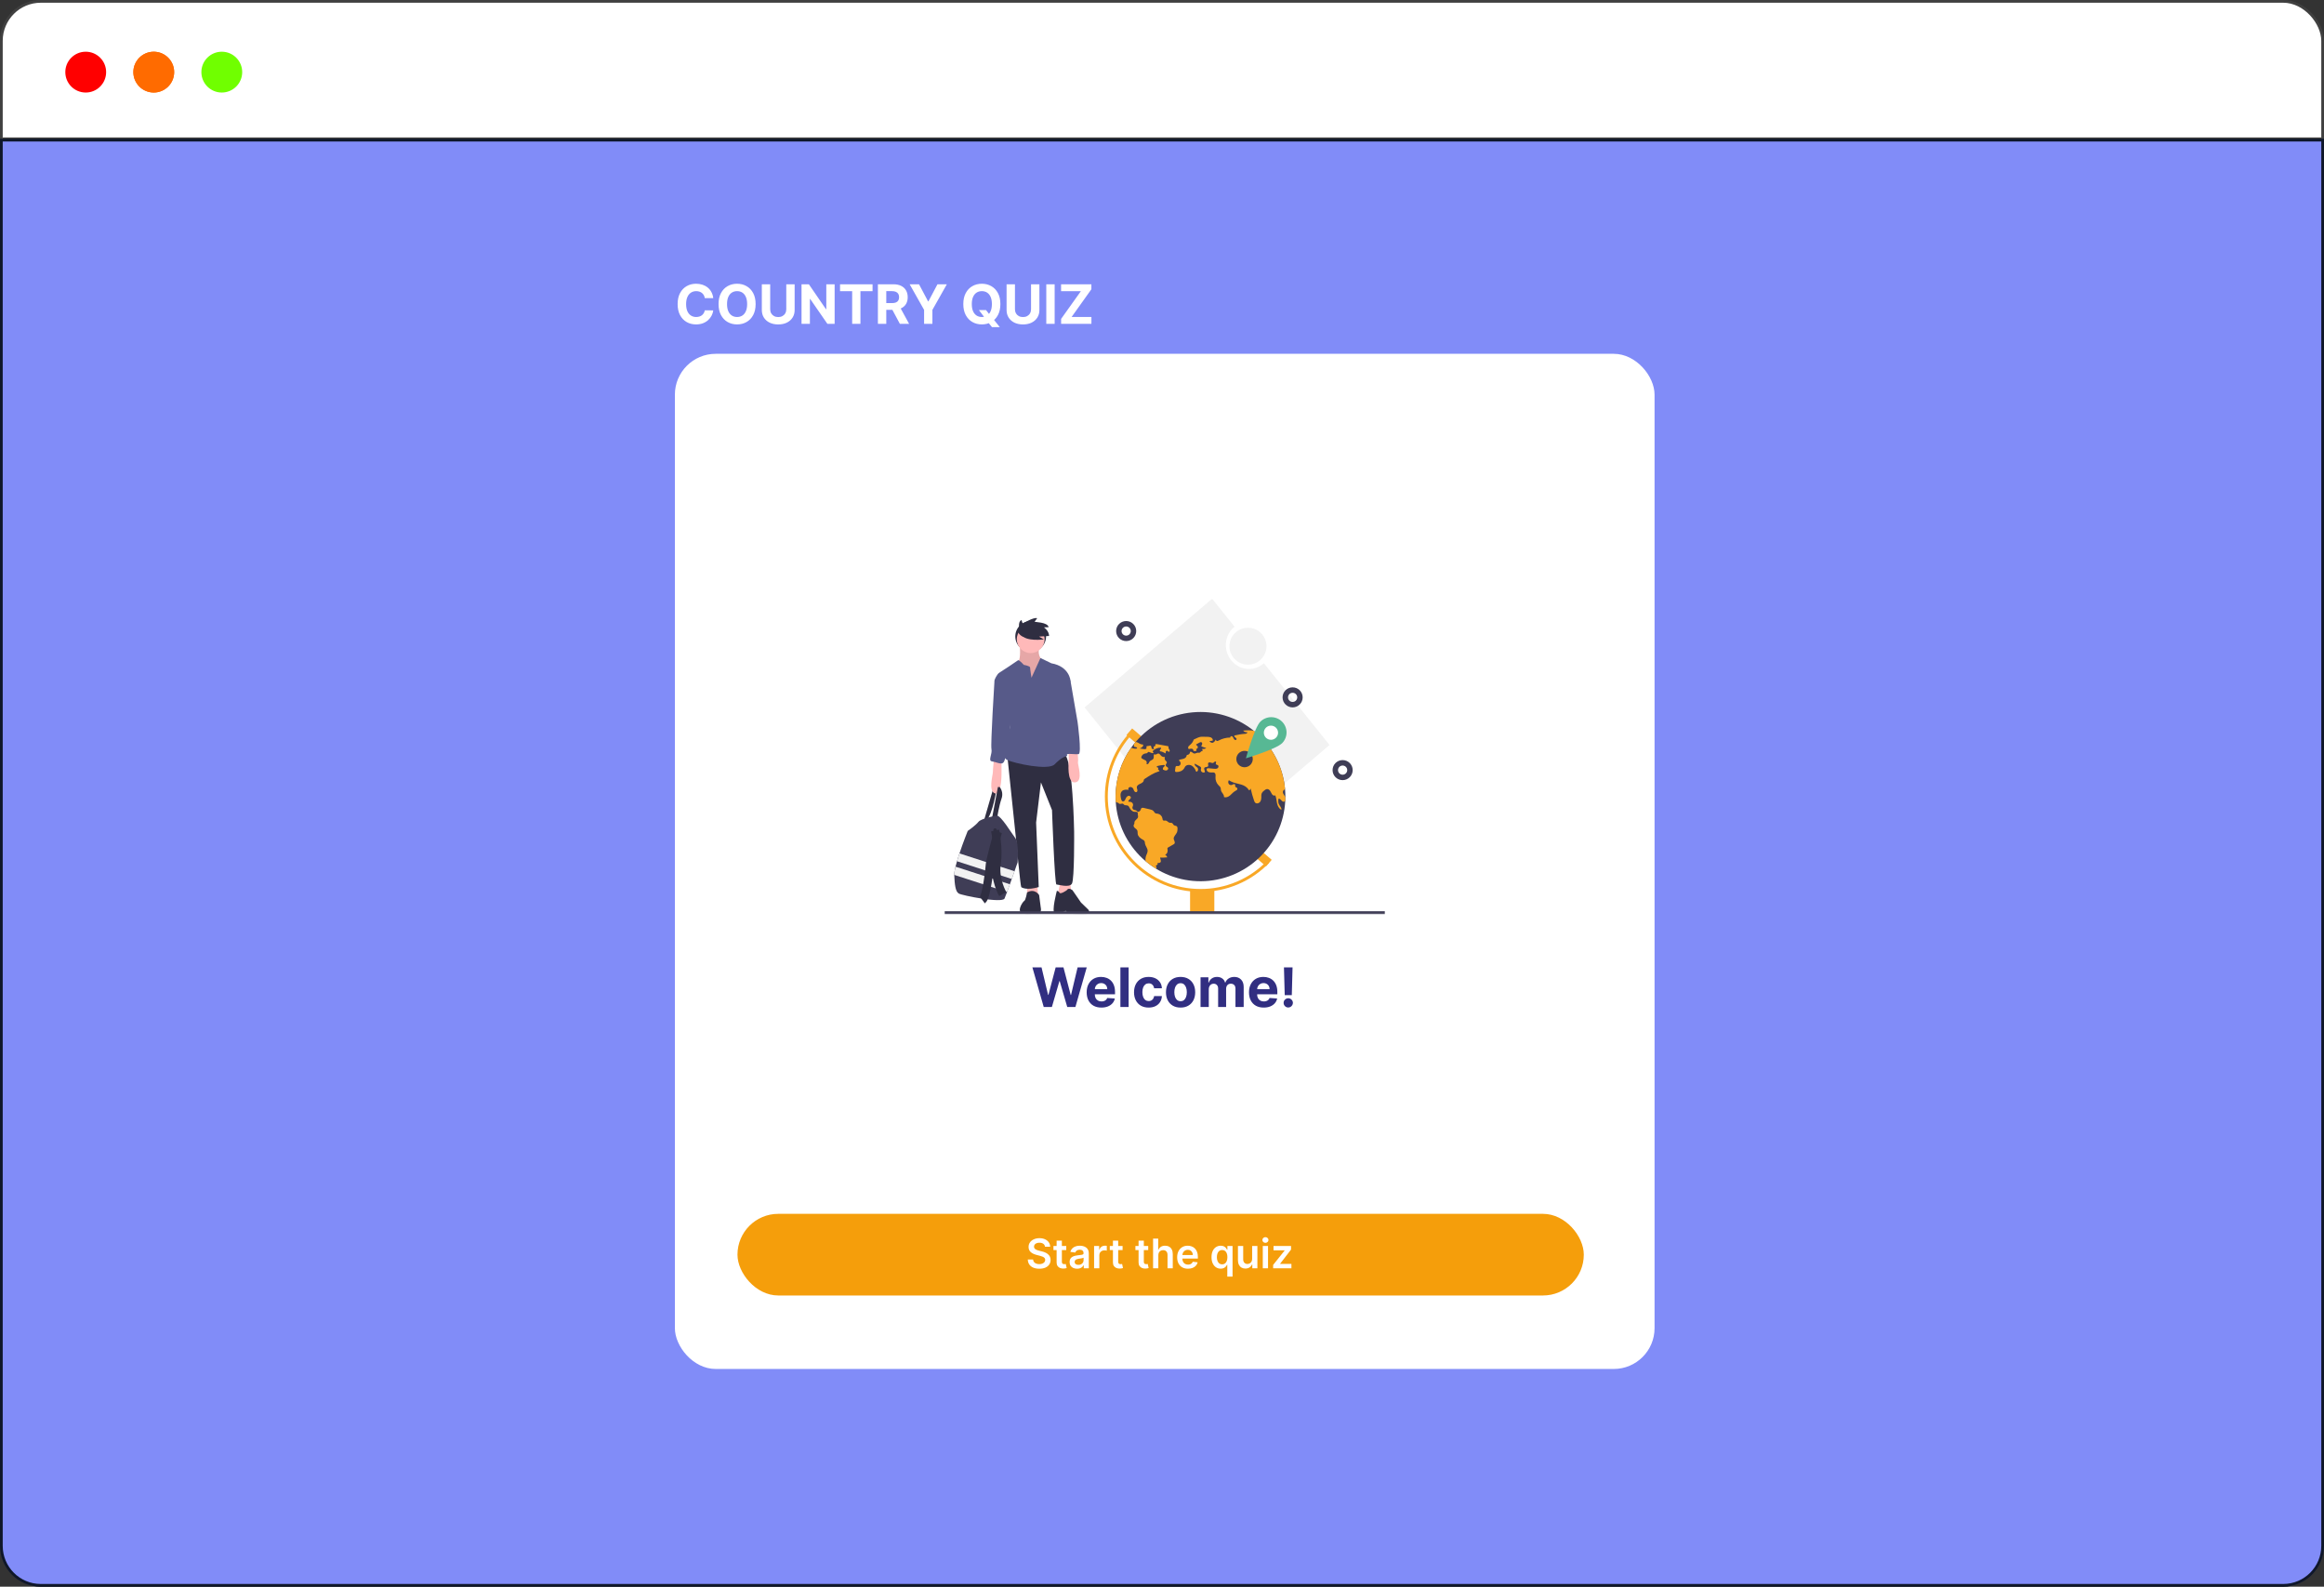 <svg width="854" height="583" viewBox="0 0 854 583" fill="none" xmlns="http://www.w3.org/2000/svg">
<rect x="0" y="0" width="854" height="583" fill="#333333" stroke="none"/>
<rect x="0.5" y="0.5" width="853" height="582" rx="14.5" fill="white" stroke="#404040"/>
<circle cx="31.5" cy="26.5" r="7.5" fill="#FF0000"/>
<circle cx="81.5" cy="26.5" r="7.5" fill="#70FF00"/>
<circle cx="56.5" cy="26.5" r="7.5" fill="#FF6B00"/>
<circle cx="56.5" cy="26.5" r="7.5" fill="#FF6B00"/>
<line x1="1" y1="51" x2="854" y2="51" stroke="#404040"/>
<path d="M0.5 51.5H853.5V568C853.5 576.008 847.008 582.5 839 582.5H15C6.992 582.5 0.5 576.008 0.5 568V51.5Z" fill="#818CF8" stroke="#0F172A"/>
<rect x="248" y="130" width="360" height="373" rx="15" fill="white"/>
<path d="M262.098 109.547H258.987C258.93 109.144 258.814 108.787 258.639 108.474C258.464 108.157 258.239 107.887 257.964 107.665C257.69 107.442 257.373 107.272 257.013 107.153C256.658 107.035 256.272 106.976 255.855 106.976C255.102 106.976 254.446 107.163 253.888 107.537C253.329 107.906 252.896 108.446 252.588 109.156C252.28 109.862 252.126 110.719 252.126 111.727C252.126 112.764 252.28 113.635 252.588 114.341C252.901 115.046 253.336 115.579 253.895 115.939C254.454 116.299 255.1 116.479 255.834 116.479C256.246 116.479 256.627 116.424 256.977 116.315C257.332 116.206 257.647 116.048 257.922 115.839C258.196 115.626 258.424 115.368 258.604 115.065C258.788 114.762 258.916 114.417 258.987 114.028L262.098 114.043C262.018 114.71 261.816 115.354 261.494 115.974C261.177 116.59 260.749 117.142 260.209 117.629C259.674 118.112 259.035 118.496 258.291 118.78C257.553 119.059 256.717 119.199 255.784 119.199C254.487 119.199 253.327 118.905 252.304 118.318C251.286 117.731 250.481 116.881 249.889 115.768C249.302 114.656 249.009 113.309 249.009 111.727C249.009 110.141 249.307 108.792 249.903 107.679C250.5 106.566 251.31 105.719 252.332 105.136C253.355 104.549 254.506 104.256 255.784 104.256C256.627 104.256 257.408 104.374 258.128 104.611C258.852 104.848 259.494 105.193 260.053 105.648C260.611 106.098 261.066 106.649 261.416 107.303C261.771 107.956 261.999 108.704 262.098 109.547ZM277.67 111.727C277.67 113.313 277.369 114.663 276.768 115.776C276.171 116.888 275.357 117.738 274.325 118.325C273.297 118.908 272.142 119.199 270.859 119.199C269.566 119.199 268.406 118.905 267.379 118.318C266.351 117.731 265.539 116.881 264.942 115.768C264.346 114.656 264.048 113.309 264.048 111.727C264.048 110.141 264.346 108.792 264.942 107.679C265.539 106.566 266.351 105.719 267.379 105.136C268.406 104.549 269.566 104.256 270.859 104.256C272.142 104.256 273.297 104.549 274.325 105.136C275.357 105.719 276.171 106.566 276.768 107.679C277.369 108.792 277.67 110.141 277.67 111.727ZM274.552 111.727C274.552 110.7 274.398 109.833 274.09 109.128C273.787 108.422 273.359 107.887 272.805 107.523C272.251 107.158 271.602 106.976 270.859 106.976C270.115 106.976 269.467 107.158 268.913 107.523C268.359 107.887 267.928 108.422 267.62 109.128C267.317 109.833 267.165 110.7 267.165 111.727C267.165 112.755 267.317 113.621 267.62 114.327C267.928 115.032 268.359 115.567 268.913 115.932C269.467 116.296 270.115 116.479 270.859 116.479C271.602 116.479 272.251 116.296 272.805 115.932C273.359 115.567 273.787 115.032 274.09 114.327C274.398 113.621 274.552 112.755 274.552 111.727ZM288.932 104.455H292.007V113.901C292.007 114.961 291.754 115.889 291.248 116.685C290.746 117.48 290.042 118.1 289.138 118.545C288.234 118.986 287.18 119.206 285.978 119.206C284.77 119.206 283.714 118.986 282.81 118.545C281.906 118.1 281.203 117.48 280.701 116.685C280.199 115.889 279.948 114.961 279.948 113.901V104.455H283.023V113.638C283.023 114.192 283.144 114.684 283.385 115.115C283.632 115.546 283.977 115.884 284.422 116.131C284.867 116.377 285.386 116.5 285.978 116.5C286.574 116.5 287.093 116.377 287.533 116.131C287.978 115.884 288.321 115.546 288.563 115.115C288.809 114.684 288.932 114.192 288.932 113.638V104.455ZM306.704 104.455V119H304.048L297.719 109.845H297.613V119H294.538V104.455H297.237L303.515 113.602H303.643V104.455H306.704ZM308.691 106.99V104.455H320.637V106.99H316.184V119H313.144V106.99H308.691ZM322.604 119V104.455H328.343C329.441 104.455 330.379 104.651 331.155 105.044C331.936 105.432 332.531 105.984 332.938 106.699C333.35 107.409 333.556 108.245 333.556 109.206C333.556 110.172 333.347 111.003 332.931 111.699C332.514 112.39 331.91 112.92 331.12 113.29C330.334 113.659 329.382 113.844 328.265 113.844H324.422V111.372H327.767C328.355 111.372 328.842 111.292 329.23 111.131C329.619 110.97 329.908 110.728 330.097 110.406C330.291 110.084 330.388 109.684 330.388 109.206C330.388 108.723 330.291 108.316 330.097 107.984C329.908 107.653 329.616 107.402 329.223 107.232C328.835 107.056 328.345 106.969 327.753 106.969H325.679V119H322.604ZM330.459 112.381L334.074 119H330.679L327.142 112.381H330.459ZM334.271 104.455H337.716L341.033 110.719H341.175L344.491 104.455H347.936L342.631 113.858V119H339.577V113.858L334.271 104.455ZM359.735 113.943H362.348L363.662 115.634L364.955 117.139L367.391 120.193H364.522L362.846 118.134L361.986 116.912L359.735 113.943ZM367.611 111.727C367.611 113.313 367.31 114.663 366.709 115.776C366.113 116.888 365.298 117.738 364.266 118.325C363.239 118.908 362.083 119.199 360.8 119.199C359.507 119.199 358.347 118.905 357.32 118.318C356.292 117.731 355.48 116.881 354.884 115.768C354.287 114.656 353.989 113.309 353.989 111.727C353.989 110.141 354.287 108.792 354.884 107.679C355.48 106.566 356.292 105.719 357.32 105.136C358.347 104.549 359.507 104.256 360.8 104.256C362.083 104.256 363.239 104.549 364.266 105.136C365.298 105.719 366.113 106.566 366.709 107.679C367.31 108.792 367.611 110.141 367.611 111.727ZM364.493 111.727C364.493 110.7 364.339 109.833 364.032 109.128C363.729 108.422 363.3 107.887 362.746 107.523C362.192 107.158 361.543 106.976 360.8 106.976C360.057 106.976 359.408 107.158 358.854 107.523C358.3 107.887 357.869 108.422 357.561 109.128C357.258 109.833 357.107 110.7 357.107 111.727C357.107 112.755 357.258 113.621 357.561 114.327C357.869 115.032 358.3 115.567 358.854 115.932C359.408 116.296 360.057 116.479 360.8 116.479C361.543 116.479 362.192 116.296 362.746 115.932C363.3 115.567 363.729 115.032 364.032 114.327C364.339 113.621 364.493 112.755 364.493 111.727ZM378.874 104.455H381.949V113.901C381.949 114.961 381.696 115.889 381.189 116.685C380.687 117.48 379.984 118.1 379.08 118.545C378.175 118.986 377.122 119.206 375.919 119.206C374.712 119.206 373.656 118.986 372.751 118.545C371.847 118.1 371.144 117.48 370.642 116.685C370.14 115.889 369.889 114.961 369.889 113.901V104.455H372.964V113.638C372.964 114.192 373.085 114.684 373.327 115.115C373.573 115.546 373.919 115.884 374.364 116.131C374.809 116.377 375.327 116.5 375.919 116.5C376.516 116.5 377.034 116.377 377.474 116.131C377.92 115.884 378.263 115.546 378.504 115.115C378.75 114.684 378.874 114.192 378.874 113.638V104.455ZM387.554 104.455V119H384.479V104.455H387.554ZM389.928 119V117.175L397.187 106.99H389.914V104.455H401.05V106.28L393.785 116.464H401.065V119H389.928Z" fill="white"/>
<path d="M383.538 370L379.376 355.455H382.736L385.143 365.561H385.264L387.92 355.455H390.797L393.446 365.582H393.574L395.982 355.455H399.341L395.179 370H392.182L389.412 360.49H389.298L386.536 370H383.538ZM404.73 370.213C403.608 370.213 402.642 369.986 401.832 369.531C401.027 369.072 400.407 368.423 399.971 367.585C399.536 366.742 399.318 365.746 399.318 364.595C399.318 363.473 399.536 362.488 399.971 361.641C400.407 360.793 401.02 360.133 401.811 359.659C402.606 359.186 403.539 358.949 404.609 358.949C405.329 358.949 405.999 359.065 406.619 359.297C407.244 359.524 407.788 359.867 408.252 360.327C408.721 360.786 409.086 361.364 409.346 362.06C409.607 362.751 409.737 363.561 409.737 364.489V365.32H400.525V363.445H406.889C406.889 363.009 406.794 362.623 406.605 362.287C406.415 361.951 406.153 361.688 405.816 361.499C405.485 361.304 405.099 361.207 404.659 361.207C404.199 361.207 403.792 361.314 403.437 361.527C403.087 361.735 402.812 362.017 402.613 362.372C402.414 362.723 402.313 363.113 402.308 363.544V365.327C402.308 365.866 402.407 366.333 402.606 366.726C402.81 367.119 403.096 367.422 403.466 367.635C403.835 367.848 404.273 367.955 404.779 367.955C405.116 367.955 405.423 367.907 405.703 367.812C405.982 367.718 406.221 367.576 406.42 367.386C406.619 367.197 406.77 366.965 406.875 366.69L409.673 366.875C409.531 367.547 409.24 368.134 408.799 368.636C408.364 369.134 407.8 369.522 407.109 369.801C406.422 370.076 405.629 370.213 404.73 370.213ZM414.737 355.455V370H411.711V355.455H414.737ZM422.089 370.213C420.972 370.213 420.011 369.976 419.206 369.503C418.406 369.025 417.79 368.362 417.359 367.514C416.933 366.667 416.72 365.691 416.72 364.588C416.72 363.471 416.936 362.491 417.366 361.648C417.802 360.8 418.42 360.14 419.22 359.666C420.02 359.188 420.972 358.949 422.075 358.949C423.027 358.949 423.86 359.122 424.575 359.467C425.29 359.813 425.856 360.298 426.273 360.923C426.689 361.548 426.919 362.282 426.962 363.125H424.107C424.026 362.58 423.813 362.143 423.467 361.811C423.126 361.475 422.679 361.307 422.125 361.307C421.656 361.307 421.247 361.435 420.896 361.69C420.551 361.941 420.281 362.308 420.087 362.791C419.893 363.274 419.795 363.859 419.795 364.545C419.795 365.241 419.89 365.833 420.08 366.321C420.274 366.809 420.546 367.18 420.896 367.436C421.247 367.692 421.656 367.82 422.125 367.82C422.471 367.82 422.781 367.749 423.055 367.607C423.335 367.464 423.564 367.259 423.744 366.989C423.929 366.714 424.05 366.385 424.107 366.001H426.962C426.914 366.835 426.687 367.569 426.28 368.203C425.877 368.833 425.321 369.325 424.611 369.68C423.901 370.036 423.06 370.213 422.089 370.213ZM433.828 370.213C432.725 370.213 431.77 369.979 430.966 369.51C430.165 369.036 429.547 368.378 429.112 367.536C428.676 366.688 428.458 365.705 428.458 364.588C428.458 363.461 428.676 362.476 429.112 361.634C429.547 360.786 430.165 360.128 430.966 359.659C431.77 359.186 432.725 358.949 433.828 358.949C434.931 358.949 435.883 359.186 436.683 359.659C437.488 360.128 438.108 360.786 438.544 361.634C438.979 362.476 439.197 363.461 439.197 364.588C439.197 365.705 438.979 366.688 438.544 367.536C438.108 368.378 437.488 369.036 436.683 369.51C435.883 369.979 434.931 370.213 433.828 370.213ZM433.842 367.869C434.344 367.869 434.763 367.727 435.099 367.443C435.435 367.154 435.689 366.761 435.859 366.264C436.034 365.767 436.122 365.201 436.122 364.567C436.122 363.932 436.034 363.366 435.859 362.869C435.689 362.372 435.435 361.979 435.099 361.69C434.763 361.402 434.344 361.257 433.842 361.257C433.335 361.257 432.909 361.402 432.564 361.69C432.223 361.979 431.965 362.372 431.789 362.869C431.619 363.366 431.534 363.932 431.534 364.567C431.534 365.201 431.619 365.767 431.789 366.264C431.965 366.761 432.223 367.154 432.564 367.443C432.909 367.727 433.335 367.869 433.842 367.869ZM441.164 370V359.091H444.048V361.016H444.176C444.403 360.376 444.782 359.872 445.312 359.503C445.842 359.134 446.477 358.949 447.216 358.949C447.964 358.949 448.6 359.136 449.126 359.51C449.652 359.879 450.002 360.381 450.177 361.016H450.291C450.513 360.391 450.916 359.891 451.498 359.517C452.085 359.138 452.779 358.949 453.579 358.949C454.597 358.949 455.423 359.273 456.058 359.922C456.697 360.566 457.017 361.48 457.017 362.663V370H453.998V363.26C453.998 362.654 453.837 362.199 453.515 361.896C453.193 361.593 452.791 361.442 452.308 361.442C451.759 361.442 451.33 361.617 451.022 361.967C450.715 362.313 450.561 362.77 450.561 363.338V370H447.627V363.196C447.627 362.661 447.474 362.235 447.166 361.918C446.863 361.6 446.463 361.442 445.966 361.442C445.629 361.442 445.326 361.527 445.056 361.697C444.791 361.863 444.581 362.098 444.424 362.401C444.268 362.699 444.19 363.049 444.19 363.452V370H441.164ZM464.378 370.213C463.256 370.213 462.29 369.986 461.48 369.531C460.676 369.072 460.055 368.423 459.62 367.585C459.184 366.742 458.966 365.746 458.966 364.595C458.966 363.473 459.184 362.488 459.62 361.641C460.055 360.793 460.668 360.133 461.459 359.659C462.255 359.186 463.187 358.949 464.257 358.949C464.977 358.949 465.647 359.065 466.267 359.297C466.892 359.524 467.437 359.867 467.901 360.327C468.37 360.786 468.734 361.364 468.995 362.06C469.255 362.751 469.385 363.561 469.385 364.489V365.32H460.174V363.445H466.537C466.537 363.009 466.443 362.623 466.253 362.287C466.064 361.951 465.801 361.688 465.465 361.499C465.133 361.304 464.748 361.207 464.307 361.207C463.848 361.207 463.441 361.314 463.086 361.527C462.735 361.735 462.461 362.017 462.262 362.372C462.063 362.723 461.961 363.113 461.956 363.544V365.327C461.956 365.866 462.056 366.333 462.255 366.726C462.458 367.119 462.745 367.422 463.114 367.635C463.483 367.848 463.921 367.955 464.428 367.955C464.764 367.955 465.072 367.907 465.351 367.812C465.631 367.718 465.87 367.576 466.069 367.386C466.267 367.197 466.419 366.965 466.523 366.69L469.321 366.875C469.179 367.547 468.888 368.134 468.448 368.636C468.012 369.134 467.449 369.522 466.757 369.801C466.071 370.076 465.278 370.213 464.378 370.213ZM474.975 355.455L474.698 365.639H472.098L471.814 355.455H474.975ZM473.398 370.185C472.929 370.185 472.527 370.019 472.191 369.688C471.855 369.351 471.689 368.949 471.694 368.48C471.689 368.016 471.855 367.618 472.191 367.287C472.527 366.955 472.929 366.79 473.398 366.79C473.848 366.79 474.243 366.955 474.584 367.287C474.925 367.618 475.098 368.016 475.103 368.48C475.098 368.793 475.015 369.079 474.854 369.339C474.698 369.595 474.492 369.801 474.236 369.957C473.98 370.109 473.701 370.185 473.398 370.185Z" fill="#312E81"/>
<g clip-path="url(#clip0_22_59)">
<mask id="mask0_22_59" style="mask-type:luminance" maskUnits="userSpaceOnUse" x="347" y="220" width="162" height="116">
<path d="M509 220H347V336H509V220Z" fill="white"/>
</mask>
<g mask="url(#mask0_22_59)">
<path d="M378.747 239.479C381.871 239.479 384.402 236.955 384.402 233.843C384.402 230.73 381.871 228.207 378.747 228.207C375.624 228.207 373.093 230.73 373.093 233.843C373.093 236.955 375.624 239.479 378.747 239.479Z" fill="#2F2E41"/>
<path d="M361.524 301.697L364.999 289.688L366.181 290.056C366.181 290.056 364.777 299.045 362.559 301.328L361.524 301.697Z" fill="#2F2E41"/>
<path d="M374.756 237.232C374.756 237.232 375.199 241.947 374.165 243.273C373.13 244.599 374.83 247.178 374.83 247.178L377.934 250.861L382.517 248.799L383.183 244.968L382.739 242.315C382.739 242.315 381.187 240.768 381.852 237.968C382.517 235.169 374.756 237.232 374.756 237.232Z" fill="#FFB9B9"/>
<path opacity="0.1" d="M374.756 237.232C374.756 237.232 375.199 241.947 374.165 243.273C373.13 244.599 374.83 247.178 374.83 247.178L377.934 250.861L382.517 248.799L383.183 244.968L382.739 242.315C382.739 242.315 381.187 240.768 381.852 237.968C382.517 235.169 374.756 237.232 374.756 237.232Z" fill="black"/>
<path d="M377.417 325.421V328.441L381.482 329.252L381.113 324.242L377.417 325.421Z" fill="#FFB9B9"/>
<path d="M389.614 324.242L388.727 328.441L390.501 329.694L393.605 327.41L393.236 323.8L389.614 324.242Z" fill="#FFB9B9"/>
<path d="M381.852 328.883C381.852 328.883 380.3 326.268 377.417 327.907C377.417 327.907 376.9 330.799 376.382 331.02C375.865 331.241 372.982 335.44 376.382 335.808C379.782 336.177 381.482 335.072 381.482 335.072C381.482 335.072 380.817 335.642 381.852 335.347C382.887 335.053 382.443 333.432 382.443 333.432L381.852 328.883Z" fill="#2F2E41"/>
<path d="M391.979 327.115C391.979 327.115 389.687 328.736 389.318 327.999C388.948 327.262 388.357 327.336 388.357 327.336C388.357 327.336 386.287 335.112 387.618 335.481C388.474 335.691 389.374 335.645 390.205 335.348C390.205 335.348 391.979 334.109 391.979 335.067C391.979 336.025 396.932 335.956 399.001 335.882C401.071 335.809 399.962 334.261 399.962 334.261L397.227 331.609L394.123 327.115C394.123 327.115 392.718 325.862 391.979 327.115Z" fill="#2F2E41"/>
<path d="M370.173 277.827L373.277 307.518C373.277 307.518 374.978 325.642 375.273 325.936C375.569 326.231 377.491 327.189 381.704 325.936L380.743 302.213L382.517 287.478L386.583 297.645C386.583 297.645 387.544 324.979 388.209 324.979C388.874 324.979 392.94 326.305 393.901 324.684C394.862 323.063 394.714 305.602 394.714 305.602C394.714 305.602 394.27 278.048 391.018 277.164C387.766 276.28 370.173 277.827 370.173 277.827Z" fill="#2F2E41"/>
<path d="M378.747 239.958C381.564 239.958 383.848 237.682 383.848 234.875C383.848 232.067 381.564 229.791 378.747 229.791C375.931 229.791 373.647 232.067 373.647 234.875C373.647 237.682 375.931 239.958 378.747 239.958Z" fill="#FFB9B9"/>
<path d="M379.043 249.02C379.043 249.02 378.526 245.852 378.526 245.263C378.526 244.673 376.234 244.305 376.234 244.305C376.234 244.305 374.46 242.316 374.091 242.61C373.721 242.905 368.103 246.662 367.216 247.178C366.329 247.694 365.368 249.904 365.442 250.051C365.516 250.199 370.099 259.776 370.099 259.776C370.099 259.776 372.095 265.67 370.69 268.765C369.286 271.859 367.512 277.974 370.099 279.227C372.686 280.479 385.252 283.205 387.544 280.847C389.835 278.49 391.462 277.827 392.053 277.827C392.644 277.827 389.614 267.586 390.279 266.628C390.944 265.67 389.983 259.703 389.983 259.703L393.383 250.199C393.383 250.199 393.088 244.894 386.361 243.715L382.337 241.771L379.043 249.02Z" fill="#575A89"/>
<path d="M365.22 279.153C365.22 279.153 364.851 282.689 364.851 283.721C364.851 284.752 363.076 290.793 365.664 291.53C368.251 292.267 368.029 283.5 368.029 283.5V279.005L365.22 279.153Z" fill="#FFB9B9"/>
<path d="M395.897 275.838C395.897 275.838 396.34 279.227 396.119 279.964C395.897 280.7 398.262 287.11 395.084 287.478C391.905 287.847 392.718 279.816 392.718 279.816V275.838H395.897Z" fill="#FFB9B9"/>
<path d="M364.555 300.518L366.699 289.172H367.364C367.829 289.77 368.134 290.476 368.251 291.223C368.367 291.971 368.291 292.735 368.029 293.446C367.142 295.95 366.403 300.518 366.403 300.518H364.555Z" fill="#2F2E41"/>
<path d="M366.551 249.167L365.442 250.051C365.442 250.051 363.964 273.48 364.333 275.248C364.703 277.016 363.003 279.521 364.481 279.742C365.959 279.963 367.733 280.921 368.547 280.331C369.36 279.742 369.508 277.605 369.803 277.09C370.099 276.574 370.616 270.459 370.616 270.459C370.616 270.459 372.169 264.344 371.208 259.776C370.247 255.208 369.36 250.567 369.36 250.567L366.551 249.167Z" fill="#575A89"/>
<path d="M389.983 247.325L393.383 250.198L395.971 265.228C395.971 265.228 397.597 276.942 396.34 277.09C395.084 277.237 393.162 276.869 392.349 277.09C391.535 277.311 390.87 276.721 390.87 276.721C390.87 276.721 389.983 272.006 389.983 271.932C389.983 271.859 389.392 266.48 389.392 266.48L388.653 260.439L389.761 253.808L389.983 247.325Z" fill="#575A89"/>
<path d="M373.943 316.874C373.943 316.874 373.462 318.25 372.8 320.123C372.492 320.994 372.146 321.973 371.789 322.971C371.559 323.616 371.325 324.27 371.095 324.908C370.729 325.928 370.372 326.908 370.061 327.75C369.65 328.86 369.317 329.73 369.138 330.136C368.325 331.978 353.467 329.031 352.284 328.294C351.102 327.557 350.806 325.052 350.658 321.516C350.658 321.498 350.657 321.479 350.657 321.461C350.638 320.747 350.82 319.684 351.125 318.436C351.278 317.813 351.461 317.144 351.665 316.449C351.939 315.517 352.249 314.541 352.573 313.568C353.968 309.391 355.611 305.308 355.611 305.308C355.611 305.308 358.494 303.318 359.528 301.992C360.563 300.666 366.255 299.635 366.255 299.635C367.881 299.708 371.577 305.971 373.056 307.886C374.534 309.802 373.943 316.874 373.943 316.874Z" fill="#3F3D56"/>
<path d="M365.664 305.675C366.031 305.675 366.329 305.379 366.329 305.012C366.329 304.646 366.031 304.349 365.664 304.349C365.296 304.349 364.999 304.646 364.999 305.012C364.999 305.379 365.296 305.675 365.664 305.675Z" fill="#2F2E41"/>
<path d="M366.699 306.117C366.903 306.117 367.068 305.952 367.068 305.749C367.068 305.546 366.903 305.381 366.699 305.381C366.494 305.381 366.329 305.546 366.329 305.749C366.329 305.952 366.494 306.117 366.699 306.117Z" fill="#2F2E41"/>
<path d="M372.8 320.123C372.492 320.993 372.146 321.973 371.789 322.971L351.665 316.449C351.938 315.517 352.249 314.54 352.573 313.568L372.8 320.123Z" fill="#F2F2F2"/>
<path d="M371.095 324.908C370.729 325.928 370.372 326.908 370.061 327.749L350.657 321.46C350.638 320.746 350.82 319.683 351.125 318.436L371.095 324.908Z" fill="#F2F2F2"/>
<path d="M365.664 305.16C365.664 305.16 367.142 311.643 366.255 317.39C365.368 323.136 368.473 328.515 368.473 328.515" stroke="#2F2E41" stroke-width="3" stroke-miterlimit="10"/>
<path d="M366.699 305.676C366.699 305.676 363.816 316.137 363.742 317.611C363.668 319.084 362.485 329.62 361.007 330.725" stroke="#2F2E41" stroke-width="3" stroke-miterlimit="10"/>
<path d="M374.832 231.772C374.832 231.772 373.677 228.78 375.351 227.802L375.813 229.125C375.813 229.125 380.027 226.594 381.124 227.169L380.085 228.55C380.085 228.55 384.992 228.55 385.338 230.449L383.606 230.506C383.606 230.506 385.453 231.715 385.511 233.671L381.817 233.901L383.606 234.937C383.606 234.937 376.91 235.857 375.294 233.21L374.832 231.772Z" fill="#2F2E41"/>
<path d="M373.832 231.891C373.832 231.891 375.162 234.543 376.937 233.88C378.711 233.217 376.937 230.786 376.937 230.786L375.754 230.196L373.832 231.891Z" fill="#2F2E41"/>
<path d="M488.568 273.733L464.441 243.683C463.345 244.682 461.996 245.361 460.539 245.647C455.997 246.539 451.561 243.447 450.631 238.742C450.311 237.186 450.423 235.572 450.955 234.075C451.488 232.578 452.42 231.254 453.652 230.246L445.426 220L398.558 259.923L441.7 313.656L488.568 273.733Z" fill="#F2F2F2"/>
<path d="M458.589 244.219C462.346 244.219 465.391 241.184 465.391 237.44C465.391 233.696 462.346 230.661 458.589 230.661C454.833 230.661 451.787 233.696 451.787 237.44C451.787 241.184 454.833 244.219 458.589 244.219Z" fill="#F2F2F2"/>
<path d="M416.03 267.647L413.949 270.048L420.96 276.086L423.041 273.686L416.03 267.647Z" fill="#F9A826"/>
<path d="M461.102 310.577L459.021 312.978L465.235 318.33L467.317 315.93L461.102 310.577Z" fill="#F9A826"/>
<path d="M472.331 292.697V292.883C472.327 293.351 472.313 293.816 472.291 294.279C471.886 302.206 468.455 309.679 462.701 315.166C456.946 320.653 449.304 323.738 441.341 323.79C433.377 323.842 425.696 320.856 419.87 315.445C414.044 310.034 410.515 302.606 410.006 294.685C409.964 294.027 409.943 293.365 409.943 292.697C409.931 286.258 411.937 279.975 415.679 274.726C415.978 274.303 416.289 273.887 416.612 273.48C416.835 273.196 417.064 272.919 417.296 272.644C422.561 266.427 430.063 262.514 438.19 261.745C446.317 260.976 454.423 263.413 460.768 268.533C461.144 268.835 461.513 269.148 461.874 269.468C462.162 269.724 462.446 269.985 462.724 270.252C468.213 275.485 471.592 282.539 472.223 290.083C472.295 290.946 472.331 291.817 472.331 292.697Z" fill="#3F3D56"/>
<path d="M441.137 327.701C421.772 327.701 406.017 311.998 406.017 292.697C406.005 283.866 409.354 275.36 415.388 268.893L416.165 269.612C410.314 275.884 407.067 284.133 407.078 292.697C407.078 311.415 422.357 326.643 441.137 326.643C445.7 326.659 450.219 325.753 454.421 323.98C458.623 322.207 462.422 319.605 465.588 316.329L466.349 317.065C463.085 320.443 459.168 323.127 454.835 324.955C450.502 326.783 445.842 327.717 441.137 327.701Z" fill="#F9A826"/>
<path d="M446.23 326.961H437.317V335.844H446.23V326.961Z" fill="#F9A826"/>
<path d="M416.612 273.48C416.628 273.486 416.642 273.495 416.655 273.505C416.822 273.643 416.612 273.907 416.638 274.125C416.667 274.404 417.041 274.466 417.323 274.493C417.605 274.523 417.962 274.749 417.828 274.999C417.119 275.242 416.402 275.003 415.679 274.726C411.937 279.975 409.931 286.258 409.943 292.697C409.943 293.365 409.964 294.028 410.006 294.685C410.066 294.729 410.131 294.763 410.199 294.789C410.412 294.869 410.658 294.854 410.853 294.969C411.008 295.06 411.112 295.22 411.267 295.305C411.71 295.546 412.326 295.083 412.74 295.371C412.846 295.468 412.948 295.571 413.043 295.679C413.425 296.009 414.053 295.787 414.494 296.035C414.779 296.193 414.925 296.511 415.078 296.798C415.458 297.517 416.073 298.224 416.886 298.281C417.142 298.269 417.399 298.278 417.654 298.306C417.905 298.363 418.151 298.581 418.11 298.833C418.04 299.267 418.255 299.74 418.197 300.174C418.093 300.967 416.967 301.314 416.871 302.107C416.871 302.282 416.861 302.456 416.841 302.629C416.791 302.837 416.634 303.006 416.578 303.213C416.472 303.604 416.754 303.996 417.062 304.258C417.372 304.522 417.741 304.751 417.911 305.119C418.089 305.51 418.002 305.965 418.06 306.39C418.187 307.318 418.991 308.006 419.819 308.45C420.084 308.56 420.319 308.731 420.506 308.949C420.718 309.256 420.697 309.66 420.769 310.026C420.943 310.92 421.699 311.658 421.72 312.57C421.735 313.219 421.374 313.807 421.158 314.419C420.935 315.059 420.869 315.744 420.965 316.415C422.175 317.438 423.461 318.368 424.812 319.197C424.885 319.088 424.939 318.968 424.971 318.841C424.997 318.701 424.979 318.556 424.92 318.426C424.862 318.296 424.765 318.187 424.642 318.114C424.87 318.028 425.078 317.895 425.251 317.724C425.336 317.637 425.393 317.526 425.412 317.405C425.432 317.285 425.414 317.162 425.362 317.052C425.735 317.098 426.179 317.122 426.425 316.836C426.622 316.608 426.609 316.265 426.531 315.975C426.423 315.694 426.352 315.399 426.319 315.1C427.184 315.142 428.051 315.113 428.912 315.013C428.787 314.595 428.504 314.241 428.122 314.027C428.513 313.962 428.867 313.496 428.99 313.122C429.097 312.74 429.103 312.337 429.007 311.952C428.978 311.854 428.973 311.749 428.994 311.648C429.057 311.514 429.168 311.408 429.304 311.35C429.949 310.98 430.595 310.61 431.24 310.241C431.355 310.184 431.459 310.107 431.549 310.015C431.751 309.776 431.721 309.419 431.617 309.125C431.513 308.831 431.348 308.554 431.308 308.245C431.189 307.32 432.182 306.656 432.517 305.785C432.631 305.437 432.693 305.074 432.7 304.709C432.727 304.315 432.729 303.86 432.428 303.609C432.137 303.365 431.685 303.42 431.382 303.194C431.104 302.987 431.008 302.587 430.705 302.42C430.429 302.268 430.085 302.365 429.778 302.293C429.239 302.168 428.899 301.549 428.347 301.492C428.037 301.458 427.685 301.61 427.431 301.43C427.206 301.269 427.197 300.95 427.155 300.679C427.079 300.258 426.876 299.869 426.573 299.566C426.269 299.263 425.88 299.059 425.457 298.983C425.137 298.932 424.789 298.951 424.515 298.776C424.239 298.598 424.114 298.266 423.895 298.019C423.547 297.623 422.995 297.481 422.48 297.361C421.779 297.198 421.08 297.034 420.381 296.87C420.01 296.781 419.53 296.735 419.329 297.061C419.269 297.184 419.227 297.316 419.205 297.452C419.13 297.696 418.978 297.91 418.773 298.063C418.568 298.217 418.32 298.302 418.064 298.306C417.888 298.008 417.604 297.788 417.27 297.693C417.052 297.656 416.836 297.606 416.625 297.541C416.515 297.487 416.416 297.411 416.336 297.318C416.256 297.225 416.196 297.116 416.16 296.999C416.123 296.882 416.111 296.759 416.124 296.637C416.137 296.515 416.174 296.398 416.235 296.291C416.355 296.076 416.401 295.828 416.366 295.585C416.331 295.341 416.217 295.116 416.041 294.943C415.685 294.624 415.169 294.546 414.69 294.577C414.565 294.305 414.775 293.998 415 293.799C415.227 293.602 415.5 293.408 415.549 293.112C415.628 292.646 415.031 292.293 414.579 292.431C414.127 292.57 413.839 293.008 413.648 293.44C413.555 293.694 413.429 293.935 413.272 294.157C413.192 294.266 413.083 294.351 412.957 294.403C412.831 294.454 412.693 294.47 412.559 294.448C412.186 294.353 412.044 293.911 411.961 293.539C411.828 293.041 411.761 292.529 411.761 292.014C411.765 291.494 411.972 290.996 412.338 290.627C412.956 290.06 413.907 290.115 414.741 290.206C414.651 290.087 414.608 289.94 414.62 289.792C414.632 289.644 414.697 289.505 414.804 289.402C414.916 289.303 415.05 289.233 415.195 289.198C415.34 289.162 415.491 289.163 415.636 289.199C415.888 289.251 416.114 289.386 416.279 289.582C416.517 289.869 416.585 290.261 416.763 290.586C416.943 290.914 417.347 291.193 417.675 291.018C417.962 290.866 418.006 290.472 417.936 290.157C417.864 289.844 417.714 289.537 417.739 289.216C417.788 288.605 418.427 288.235 418.989 287.983C419.551 287.731 420.194 287.391 420.283 286.781C420.288 286.663 420.31 286.546 420.351 286.435C420.414 286.335 420.501 286.254 420.604 286.198C422.244 285.117 423.914 284.021 425.79 283.431C425.888 283.399 425.898 283.433 425.998 283.41C426.138 283.33 426.045 283.108 425.911 283.019C425.777 282.93 425.599 282.86 425.565 282.704C425.542 282.589 425.61 282.475 425.627 282.359C425.631 282.289 425.618 282.218 425.589 282.154C425.56 282.09 425.516 282.034 425.46 281.991C425.404 281.948 425.338 281.919 425.268 281.908C425.199 281.896 425.127 281.901 425.06 281.923C424.91 281.724 425.207 281.494 425.449 281.426C426.173 281.228 426.916 281.108 427.666 281.067C427.753 281.052 427.841 281.067 427.919 281.109C427.974 281.162 428.006 281.234 428.01 281.31C428.014 281.387 427.988 281.461 427.938 281.519C427.836 281.632 427.723 281.735 427.6 281.826C427.479 281.944 427.392 282.093 427.349 282.256C427.306 282.42 427.31 282.592 427.358 282.754C427.751 282.953 428.175 283.158 428.61 283.089C429.043 283.019 429.427 282.532 429.224 282.145C429.035 281.784 428.464 281.701 428.366 281.306C428.252 280.842 428.91 280.43 428.761 279.977C428.697 279.778 428.498 279.66 428.345 279.518C428.165 279.342 428.043 279.116 427.994 278.869C427.945 278.622 427.972 278.366 428.071 278.135C427.823 278.178 427.568 278.162 427.327 278.087C427.086 278.012 426.867 277.88 426.688 277.704C426.357 277.372 426.094 276.845 425.623 276.862C425.192 276.875 424.82 277.376 424.417 277.224C424.317 277.185 424.214 277.109 424.118 277.154C424.087 277.174 424.06 277.201 424.041 277.233C424.021 277.265 424.009 277.301 424.006 277.338C423.904 277.826 424.08 278.383 423.812 278.806C423.522 279.265 422.849 279.328 422.497 279.743C422.306 279.967 422.231 280.269 422.055 280.506C421.879 280.743 421.508 280.895 421.296 280.688C421.4 280.476 421.428 280.234 421.376 280.004C421.325 279.773 421.196 279.567 421.011 279.419C420.816 279.291 420.605 279.189 420.383 279.114C420.136 279.01 419.9 278.88 419.681 278.725C419.571 278.659 419.483 278.564 419.424 278.45C419.378 278.308 419.384 278.153 419.441 278.015C419.548 277.709 419.737 277.439 419.988 277.232C420.238 277.026 420.54 276.891 420.861 276.843C421.141 276.805 421.468 276.818 421.654 276.604C421.752 276.492 421.803 276.321 421.947 276.276C422.038 276.257 422.133 276.268 422.217 276.308C422.567 276.43 422.915 276.553 423.265 276.676C423.382 276.729 423.511 276.75 423.638 276.737C423.702 276.729 423.76 276.697 423.8 276.648C423.841 276.599 423.861 276.536 423.857 276.473C423.823 276.299 423.556 276.217 423.581 276.041C423.593 275.984 423.624 275.932 423.668 275.893C424.047 275.492 424.509 275.179 425.023 274.977C425.537 274.775 426.09 274.688 426.641 274.724C426.773 274.941 426.565 275.197 426.389 275.381C426.215 275.568 426.075 275.897 426.287 276.039C426.372 276.084 426.468 276.106 426.565 276.103C426.823 276.137 427.074 276.213 427.307 276.327C427.67 276.483 428.027 276.657 428.375 276.843C428.324 276.616 428.332 276.38 428.4 276.158C428.439 276.049 428.516 275.957 428.618 275.902C428.72 275.847 428.839 275.832 428.952 275.859C429.16 275.94 429.266 276.215 429.489 276.24C429.784 276.274 429.901 275.838 429.778 275.568C429.654 275.297 429.408 275.073 429.389 274.774C429.374 274.576 429.451 274.328 429.292 274.208C429.235 274.17 429.17 274.147 429.103 274.14C427.77 273.897 426.437 273.653 425.103 273.408C424.865 273.364 424.523 273.398 424.513 273.637C424.506 273.772 424.627 273.905 424.574 274.028C424.517 274.159 424.33 274.148 424.194 274.195C424.092 274.241 424.008 274.319 423.955 274.417C423.901 274.515 423.881 274.628 423.897 274.738C423.934 274.958 424.019 275.167 424.148 275.35C423.887 275.242 423.494 275.223 423.233 275.113C423.195 274.812 423.118 274.517 423.004 274.235C422.997 274.19 422.981 274.147 422.956 274.11C422.931 274.072 422.898 274.04 422.86 274.016C422.821 273.992 422.778 273.977 422.733 273.972C422.687 273.967 422.642 273.971 422.599 273.986C422.255 274.038 421.911 274.089 421.567 274.142C421.481 274.146 421.398 274.178 421.332 274.233C421.198 274.375 421.33 274.601 421.325 274.796C421.313 274.904 421.267 275.007 421.193 275.088C421.12 275.17 421.023 275.226 420.916 275.25C420.7 275.294 420.477 275.291 420.262 275.242C419.781 275.168 419.301 275.094 418.819 275.02C419.244 274.885 419.623 274.632 419.91 274.292C420.101 274.068 420.203 273.649 419.927 273.543C419.845 273.521 419.76 273.515 419.677 273.524C419.023 273.529 418.507 272.985 417.896 272.755C417.704 272.683 417.501 272.646 417.296 272.645L416.612 273.48Z" fill="#F9A826"/>
<path d="M472.291 294.279C472.216 294.379 472.118 294.46 472.004 294.513C471.891 294.567 471.767 294.592 471.641 294.586C470.977 294.529 470.697 293.575 470.039 293.467C469.981 293.452 469.919 293.458 469.865 293.484C469.768 293.537 469.751 293.668 469.744 293.778C469.717 294.324 469.693 294.891 469.908 295.394C470.22 296.13 471.028 296.748 470.858 297.528C469.946 297.107 469.471 296.086 469.256 295.106C469.04 294.127 469.006 293.099 468.62 292.173C468.325 292.547 467.709 292.238 467.442 291.845C467.187 291.473 467.03 291.041 466.784 290.663C466.538 290.286 466.16 289.948 465.71 289.927C465.237 289.905 464.825 290.229 464.465 290.536C464.151 290.767 463.887 291.059 463.69 291.394C463.438 291.902 463.503 292.499 463.491 293.063C463.478 293.672 463.348 294.317 462.93 294.766C462.512 295.212 461.742 295.369 461.282 294.965C461.059 294.733 460.9 294.448 460.821 294.138C460.32 292.684 459.904 291.202 459.573 289.7C459.497 290.043 459.193 290.485 458.905 290.284C458.84 290.229 458.788 290.161 458.752 290.085C458.213 289.178 457.218 288.632 456.21 288.304C455.204 287.979 454.145 287.826 453.15 287.467C452.592 287.265 452.058 287 451.56 286.678C451.434 286.864 451.36 287.08 451.347 287.304C451.333 287.528 451.381 287.752 451.484 287.951C451.596 288.146 451.769 288.299 451.977 288.386C452.185 288.473 452.416 288.489 452.634 288.431C452.855 288.359 453.042 288.207 453.26 288.131C453.479 288.057 453.774 288.093 453.869 288.304C453.963 288.505 453.823 288.748 453.893 288.96C453.997 289.279 454.482 289.305 454.652 289.597C454.702 289.712 454.714 289.841 454.685 289.963C454.656 290.086 454.589 290.196 454.493 290.278C454.298 290.436 454.082 290.569 453.852 290.671C453.139 291.067 452.632 291.741 452.008 292.266C451.384 292.792 450.504 293.175 449.761 292.839C449.937 291.944 448.87 291.289 448.672 290.398C448.607 290.104 448.64 289.793 448.549 289.508C448.416 289.093 448.046 288.81 447.745 288.497C447.379 288.113 447.094 287.659 446.906 287.163C446.718 286.667 446.632 286.139 446.652 285.61C446.669 285.242 446.737 284.867 446.652 284.508C446.569 284.15 446.27 283.804 445.901 283.818C445.058 283.856 443.995 283.92 443.554 283.203C443.395 282.947 443.327 282.573 443.556 282.376C443.646 282.319 443.746 282.281 443.85 282.263C443.955 282.245 444.062 282.249 444.165 282.272C444.799 282.334 445.432 282.397 446.066 282.458C446.51 282.501 446.989 282.537 447.371 282.306C447.753 282.076 447.919 281.46 447.565 281.187C447.308 280.988 446.845 280.999 446.769 280.684C446.707 280.419 447 280.121 446.841 279.899C446.728 279.743 446.474 279.785 446.319 279.903C446.184 280.043 446.037 280.171 445.88 280.286C445.576 280.443 445.215 280.293 444.889 280.191C444.562 280.09 444.125 280.081 443.968 280.383C443.789 280.72 444.123 281.164 443.949 281.502C443.715 281.949 442.93 281.695 442.603 282.08C442.23 282.52 442.858 283.18 442.733 283.742C442.571 283.822 442.392 283.858 442.213 283.848C442.033 283.838 441.859 283.782 441.708 283.685C441.559 283.584 441.441 283.446 441.365 283.283C441.29 283.121 441.26 282.941 441.279 282.763C441.309 282.509 441.442 282.249 441.353 282.01C441.257 281.825 441.099 281.681 440.906 281.602C440.29 281.261 439.675 280.922 439.059 280.584C438.887 280.902 439.104 281.293 439.376 281.532C439.645 281.769 439.985 281.949 440.163 282.262C440.276 282.479 440.301 282.73 440.234 282.965C440.167 283.2 440.013 283.401 439.802 283.527C439.775 283.545 439.745 283.557 439.713 283.562C439.681 283.568 439.649 283.567 439.617 283.558C439.588 283.541 439.562 283.518 439.542 283.491C439.522 283.464 439.507 283.433 439.499 283.4C439.174 282.568 438.684 281.75 437.903 281.316C437.12 280.881 435.997 280.971 435.484 281.701C435.363 281.875 435.28 282.073 435.174 282.257C434.612 283.233 433.402 283.693 432.273 283.664C432.163 283.671 432.053 283.645 431.957 283.59C431.774 283.465 431.783 283.199 431.81 282.979C431.851 282.668 431.889 282.359 431.929 282.048C431.93 281.858 432.004 281.676 432.135 281.538C432.345 281.373 432.646 281.477 432.914 281.473C433.116 281.464 433.31 281.393 433.47 281.27C433.63 281.147 433.747 280.978 433.807 280.785C433.861 280.591 433.861 280.386 433.806 280.193C433.751 279.999 433.645 279.823 433.497 279.686C433.376 279.571 433.213 279.428 433.277 279.273C433.303 279.231 433.337 279.194 433.379 279.166C433.42 279.139 433.467 279.12 433.517 279.112C433.994 278.975 434.501 278.939 434.97 278.774C435.441 278.611 435.897 278.277 436.01 277.793C436.044 277.644 436.059 277.465 436.192 277.391C436.26 277.364 436.332 277.349 436.405 277.348C436.66 277.312 436.892 277.182 437.056 276.983C437.22 276.785 437.303 276.533 437.29 276.276C437.514 276.12 437.831 276.236 438.049 276.403C438.266 276.57 438.459 276.79 438.724 276.862C439.218 276.997 439.696 276.559 440.209 276.557C440.426 276.557 440.649 276.634 440.85 276.56C441.056 276.486 441.179 276.283 441.336 276.132C441.495 275.98 441.771 275.889 441.918 276.052C441.875 275.745 441.835 275.441 441.793 275.136C442.043 275.199 442.303 275.208 442.557 275.162C442.81 275.116 443.051 275.016 443.263 274.87C442.728 274.69 442.196 274.51 441.661 274.33C441.605 274.316 441.553 274.289 441.51 274.25C441.394 274.125 441.51 273.93 441.604 273.789C441.831 273.448 441.869 272.888 441.495 272.719C441.241 272.602 440.95 272.742 440.706 272.877C440.316 273.093 439.925 273.311 439.535 273.527C439.499 273.749 439.77 273.876 439.938 274.024C440.04 274.114 440.112 274.233 440.145 274.365C440.178 274.497 440.17 274.636 440.123 274.764C440.075 274.891 439.989 275.001 439.878 275.079C439.766 275.158 439.633 275.2 439.496 275.202C439.573 275.302 439.627 275.418 439.653 275.541C439.679 275.664 439.677 275.792 439.647 275.914C439.386 275.933 439.123 275.953 438.86 275.972C438.816 275.98 438.771 275.98 438.727 275.972C438.684 275.963 438.642 275.946 438.605 275.921C438.52 275.847 438.533 275.716 438.512 275.606C438.477 275.474 438.403 275.356 438.3 275.267C438.197 275.178 438.07 275.121 437.935 275.104C437.664 275.074 437.391 275.099 437.13 275.178C437.017 275.218 436.893 275.215 436.782 275.17C436.719 275.128 436.672 275.067 436.647 274.996C436.6 274.851 436.593 274.697 436.624 274.548C436.655 274.399 436.724 274.261 436.825 274.146C437.029 273.921 437.253 273.715 437.495 273.531C438.044 273.052 438.448 272.429 438.66 271.733C439.093 271.551 439.541 271.306 439.976 271.124C440.326 270.962 440.692 270.84 441.069 270.758C441.423 270.704 441.783 270.687 442.141 270.707C442.629 270.716 443.119 270.724 443.607 270.735C444.043 270.716 444.478 270.779 444.891 270.919C445.292 271.084 445.646 271.441 445.674 271.873C445.682 271.922 445.678 271.972 445.661 272.019C445.644 272.066 445.616 272.108 445.578 272.141C445.522 272.172 445.458 272.187 445.394 272.183C444.988 272.196 444.816 272.298 444.411 272.313C444.668 272.585 444.957 272.873 445.33 272.922C445.988 273.006 446.461 272.327 446.765 271.737C446.775 271.887 446.845 272.027 446.958 272.127C447.071 272.227 447.218 272.279 447.369 272.272C447.532 272.245 447.687 272.184 447.826 272.095C449.131 271.384 450.593 271.007 452.08 270.999C452.066 270.887 452.093 270.773 452.158 270.68C452.223 270.587 452.32 270.522 452.43 270.496C452.734 270.437 453.006 270.697 453.152 270.967C453.296 271.238 453.388 271.551 453.621 271.754C453.852 271.957 454.3 271.947 454.391 271.655C454.48 271.374 454.185 271.132 453.941 270.965C453.695 270.8 453.438 270.494 453.604 270.248C454.852 269.971 456.11 269.696 457.39 269.641C457.607 269.648 457.824 269.61 458.026 269.531C458.127 269.489 458.21 269.415 458.264 269.32C458.318 269.226 458.338 269.116 458.323 269.009C458.044 269.074 457.752 269.055 457.484 268.954C457.215 268.853 456.983 268.675 456.817 268.442C458.13 268.334 459.505 268.239 460.768 268.533L461.874 269.468C461.664 269.686 461.383 269.891 461.536 270.109C461.587 270.159 461.648 270.197 461.715 270.22C461.782 270.243 461.854 270.25 461.925 270.242C462.192 270.246 462.459 270.252 462.725 270.252C468.213 275.485 471.592 282.539 472.223 290.083C471.777 290.066 471.368 290.629 471.425 291.119C471.493 291.688 471.905 292.145 472.2 292.636C472.248 292.716 472.292 292.798 472.331 292.883L472.291 294.279Z" fill="#F9A826"/>
<path d="M347 335.818H509" stroke="#3F3D56" stroke-width="2" stroke-miterlimit="10"/>
<path d="M413.835 234.551C415.321 234.551 416.526 233.35 416.526 231.868C416.526 230.386 415.321 229.185 413.835 229.185C412.348 229.185 411.143 230.386 411.143 231.868C411.143 233.35 412.348 234.551 413.835 234.551Z" stroke="#3F3D56" stroke-width="2" stroke-miterlimit="10"/>
<path d="M493.375 285.645C494.862 285.645 496.067 284.444 496.067 282.962C496.067 281.48 494.862 280.279 493.375 280.279C491.888 280.279 490.683 281.48 490.683 282.962C490.683 284.444 491.888 285.645 493.375 285.645Z" stroke="#3F3D56" stroke-width="2" stroke-miterlimit="10"/>
<path d="M474.998 258.916C476.485 258.916 477.69 257.715 477.69 256.233C477.69 254.751 476.485 253.55 474.998 253.55C473.511 253.55 472.306 254.751 472.306 256.233C472.306 257.715 473.511 258.916 474.998 258.916Z" stroke="#3F3D56" stroke-width="2" stroke-miterlimit="10"/>
<path d="M457.337 281.91C459.005 281.91 460.357 280.562 460.357 278.899C460.357 277.236 459.005 275.888 457.337 275.888C455.668 275.888 454.316 277.236 454.316 278.899C454.316 280.562 455.668 281.91 457.337 281.91Z" fill="#3F3D56"/>
<path d="M467.04 273.19C469.24 273.19 471.022 271.413 471.022 269.221C471.022 267.029 469.24 265.252 467.04 265.252C464.841 265.252 463.058 267.029 463.058 269.221C463.058 271.413 464.841 273.19 467.04 273.19Z" fill="white"/>
<path d="M471.067 265.106C469.999 264.067 468.559 263.493 467.066 263.512C465.573 263.53 464.149 264.139 463.106 265.204C460.935 267.423 457.835 278.625 457.835 278.625C457.835 278.625 468.995 275.259 471.166 273.041C472.209 271.976 472.784 270.541 472.766 269.053C472.747 267.565 472.136 266.145 471.067 265.106ZM465.218 271.082C464.849 270.723 464.595 270.263 464.488 269.759C464.381 269.256 464.426 268.733 464.618 268.255C464.809 267.778 465.139 267.367 465.564 267.076C465.99 266.785 466.492 266.627 467.008 266.62C467.524 266.614 468.03 266.76 468.463 267.041C468.895 267.321 469.235 267.723 469.438 268.196C469.641 268.668 469.7 269.191 469.605 269.696C469.511 270.202 469.268 270.668 468.908 271.036C468.425 271.53 467.764 271.812 467.073 271.821C466.381 271.829 465.714 271.564 465.218 271.082Z" fill="#57B894"/>
</g>
</g>
<rect x="271" y="446" width="311" height="30" rx="15" fill="#F59E0B"/>
<path d="M384.005 458.09C383.955 457.625 383.745 457.262 383.376 457.003C383.01 456.744 382.534 456.614 381.949 456.614C381.537 456.614 381.183 456.676 380.888 456.801C380.594 456.925 380.368 457.094 380.212 457.307C380.056 457.52 379.976 457.763 379.972 458.037C379.972 458.264 380.024 458.461 380.127 458.628C380.233 458.795 380.377 458.937 380.558 459.054C380.739 459.168 380.94 459.263 381.16 459.342C381.38 459.42 381.602 459.485 381.826 459.539L382.849 459.794C383.261 459.89 383.657 460.02 384.037 460.183C384.42 460.347 384.763 460.553 385.065 460.801C385.37 461.05 385.612 461.35 385.789 461.701C385.967 462.053 386.055 462.465 386.055 462.937C386.055 463.576 385.892 464.139 385.565 464.626C385.239 465.109 384.766 465.487 384.148 465.76C383.534 466.03 382.79 466.165 381.917 466.165C381.068 466.165 380.331 466.034 379.706 465.771C379.085 465.508 378.598 465.125 378.246 464.62C377.898 464.116 377.71 463.502 377.682 462.777H379.626C379.654 463.157 379.772 463.473 379.978 463.725C380.184 463.978 380.452 464.166 380.782 464.29C381.116 464.414 381.489 464.477 381.901 464.477C382.33 464.477 382.707 464.413 383.03 464.285C383.357 464.153 383.612 463.972 383.797 463.741C383.982 463.507 384.076 463.234 384.079 462.921C384.076 462.637 383.992 462.403 383.829 462.218C383.665 462.03 383.436 461.874 383.142 461.749C382.85 461.621 382.51 461.508 382.119 461.408L380.878 461.089C379.979 460.858 379.269 460.508 378.747 460.039C378.229 459.567 377.969 458.94 377.969 458.159C377.969 457.516 378.143 456.953 378.491 456.471C378.843 455.988 379.321 455.613 379.924 455.347C380.528 455.077 381.212 454.942 381.975 454.942C382.749 454.942 383.428 455.077 384.01 455.347C384.596 455.613 385.056 455.984 385.39 456.46C385.723 456.932 385.896 457.475 385.906 458.09H384.005ZM391.818 457.818V459.31H387.114V457.818H391.818ZM388.275 455.858H390.204V463.539C390.204 463.798 390.243 463.997 390.321 464.136C390.402 464.271 390.509 464.363 390.64 464.413C390.772 464.462 390.917 464.487 391.077 464.487C391.198 464.487 391.308 464.478 391.407 464.461C391.51 464.443 391.589 464.427 391.642 464.413L391.967 465.92C391.864 465.956 391.716 465.995 391.525 466.037C391.336 466.08 391.106 466.105 390.832 466.112C390.349 466.126 389.914 466.053 389.527 465.893C389.14 465.73 388.833 465.478 388.606 465.137C388.382 464.796 388.272 464.37 388.275 463.859V455.858ZM395.785 466.165C395.266 466.165 394.799 466.073 394.384 465.888C393.972 465.7 393.645 465.423 393.404 465.057C393.166 464.691 393.047 464.24 393.047 463.704C393.047 463.243 393.132 462.861 393.302 462.559C393.473 462.257 393.705 462.016 394 461.835C394.295 461.653 394.627 461.517 394.996 461.424C395.369 461.328 395.754 461.259 396.152 461.217C396.632 461.167 397.02 461.123 397.319 461.083C397.617 461.041 397.834 460.977 397.969 460.892C398.107 460.803 398.176 460.666 398.176 460.482V460.45C398.176 460.048 398.057 459.738 397.819 459.517C397.581 459.297 397.239 459.187 396.791 459.187C396.319 459.187 395.944 459.29 395.667 459.496C395.394 459.702 395.209 459.945 395.113 460.226L393.313 459.97C393.455 459.473 393.689 459.058 394.016 458.724C394.343 458.386 394.742 458.134 395.215 457.967C395.687 457.797 396.209 457.712 396.781 457.712C397.175 457.712 397.567 457.758 397.958 457.85C398.349 457.942 398.705 458.095 399.029 458.308C399.352 458.518 399.611 458.804 399.806 459.166C400.005 459.528 400.105 459.981 400.105 460.524V466H398.251V464.876H398.187C398.07 465.103 397.905 465.316 397.692 465.515C397.482 465.711 397.218 465.869 396.898 465.989C396.582 466.107 396.211 466.165 395.785 466.165ZM396.285 464.748C396.672 464.748 397.008 464.672 397.292 464.519C397.576 464.363 397.795 464.157 397.947 463.901C398.104 463.646 398.182 463.367 398.182 463.065V462.101C398.121 462.151 398.018 462.197 397.873 462.239C397.731 462.282 397.571 462.319 397.393 462.351C397.216 462.383 397.04 462.412 396.866 462.436C396.692 462.461 396.541 462.483 396.413 462.5C396.126 462.539 395.868 462.603 395.641 462.692C395.414 462.781 395.234 462.905 395.103 463.065C394.971 463.221 394.906 463.424 394.906 463.672C394.906 464.027 395.035 464.295 395.295 464.477C395.554 464.658 395.884 464.748 396.285 464.748ZM402.044 466V457.818H403.913V459.182H403.998C404.148 458.71 404.403 458.346 404.765 458.09C405.131 457.831 405.548 457.701 406.017 457.701C406.124 457.701 406.243 457.706 406.374 457.717C406.509 457.724 406.621 457.737 406.71 457.754V459.528C406.628 459.5 406.498 459.475 406.321 459.453C406.147 459.429 405.978 459.416 405.815 459.416C405.463 459.416 405.147 459.493 404.867 459.645C404.59 459.794 404.371 460.002 404.211 460.268C404.052 460.535 403.972 460.842 403.972 461.19V466H402.044ZM412.516 457.818V459.31H407.812V457.818H412.516ZM408.974 455.858H410.902V463.539C410.902 463.798 410.941 463.997 411.019 464.136C411.101 464.271 411.207 464.363 411.339 464.413C411.47 464.462 411.616 464.487 411.775 464.487C411.896 464.487 412.006 464.478 412.106 464.461C412.209 464.443 412.287 464.427 412.34 464.413L412.665 465.92C412.562 465.956 412.415 465.995 412.223 466.037C412.035 466.08 411.804 466.105 411.53 466.112C411.047 466.126 410.612 466.053 410.225 465.893C409.838 465.73 409.531 465.478 409.304 465.137C409.08 464.796 408.97 464.37 408.974 463.859V455.858ZM421.935 457.818V459.31H417.231V457.818H421.935ZM418.392 455.858H420.321V463.539C420.321 463.798 420.36 463.997 420.438 464.136C420.52 464.271 420.626 464.363 420.758 464.413C420.889 464.462 421.035 464.487 421.194 464.487C421.315 464.487 421.425 464.478 421.525 464.461C421.628 464.443 421.706 464.427 421.759 464.413L422.084 465.92C421.981 465.956 421.834 465.995 421.642 466.037C421.454 466.08 421.223 466.105 420.949 466.112C420.466 466.126 420.031 466.053 419.644 465.893C419.257 465.73 418.95 465.478 418.723 465.137C418.499 464.796 418.389 464.37 418.392 463.859V455.858ZM425.651 461.206V466H423.723V455.091H425.609V459.208H425.705C425.896 458.747 426.193 458.383 426.594 458.116C426.999 457.847 427.514 457.712 428.139 457.712C428.707 457.712 429.203 457.831 429.625 458.069C430.048 458.306 430.374 458.654 430.605 459.113C430.84 459.571 430.957 460.13 430.957 460.79V466H429.029V461.089C429.029 460.538 428.887 460.11 428.602 459.805C428.322 459.496 427.928 459.342 427.42 459.342C427.079 459.342 426.774 459.416 426.504 459.565C426.237 459.711 426.028 459.922 425.875 460.199C425.726 460.476 425.651 460.812 425.651 461.206ZM436.545 466.16C435.724 466.16 435.016 465.989 434.419 465.648C433.826 465.304 433.37 464.817 433.05 464.189C432.731 463.557 432.571 462.813 432.571 461.957C432.571 461.115 432.731 460.377 433.05 459.741C433.373 459.102 433.824 458.605 434.403 458.25C434.982 457.891 435.662 457.712 436.443 457.712C436.948 457.712 437.423 457.793 437.871 457.957C438.322 458.116 438.72 458.365 439.064 458.702C439.412 459.04 439.686 459.469 439.884 459.991C440.083 460.51 440.183 461.128 440.183 461.845V462.436H433.476V461.137H438.334C438.331 460.767 438.251 460.439 438.095 460.151C437.938 459.86 437.72 459.631 437.439 459.464C437.162 459.297 436.839 459.214 436.47 459.214C436.076 459.214 435.73 459.31 435.431 459.501C435.133 459.69 434.9 459.938 434.733 460.247C434.57 460.553 434.487 460.888 434.483 461.254V462.388C434.483 462.864 434.57 463.273 434.744 463.614C434.918 463.951 435.161 464.21 435.474 464.391C435.786 464.569 436.152 464.658 436.571 464.658C436.852 464.658 437.106 464.619 437.333 464.54C437.56 464.459 437.757 464.34 437.924 464.184C438.091 464.027 438.217 463.834 438.302 463.603L440.103 463.805C439.989 464.281 439.773 464.697 439.453 465.052C439.137 465.403 438.732 465.677 438.238 465.872C437.745 466.064 437.18 466.16 436.545 466.16ZM450.995 469.068V464.711H450.915C450.815 464.91 450.671 465.121 450.483 465.345C450.295 465.565 450.046 465.753 449.737 465.909C449.429 466.066 449.04 466.144 448.571 466.144C447.928 466.144 447.353 465.979 446.845 465.648C446.337 465.318 445.936 464.839 445.641 464.21C445.347 463.582 445.199 462.818 445.199 461.92C445.199 461.011 445.348 460.244 445.647 459.619C445.948 458.99 446.355 458.516 446.866 458.196C447.378 457.873 447.948 457.712 448.576 457.712C449.056 457.712 449.45 457.793 449.759 457.957C450.068 458.116 450.313 458.31 450.494 458.537C450.675 458.761 450.815 458.972 450.915 459.171H451.032V457.818H452.928V469.068H450.995ZM449.109 464.562C449.517 464.562 449.865 464.452 450.153 464.232C450.441 464.008 450.659 463.697 450.808 463.299C450.957 462.902 451.032 462.438 451.032 461.909C451.032 461.38 450.957 460.92 450.808 460.529C450.663 460.139 450.446 459.835 450.158 459.619C449.874 459.402 449.524 459.294 449.109 459.294C448.679 459.294 448.321 459.406 448.033 459.629C447.745 459.853 447.529 460.162 447.383 460.556C447.237 460.95 447.165 461.401 447.165 461.909C447.165 462.42 447.237 462.877 447.383 463.278C447.532 463.676 447.751 463.99 448.038 464.221C448.329 464.448 448.686 464.562 449.109 464.562ZM460.125 462.559V457.818H462.053V466H460.183V464.546H460.098C459.913 465.004 459.61 465.379 459.187 465.67C458.768 465.961 458.251 466.107 457.637 466.107C457.101 466.107 456.627 465.988 456.215 465.75C455.806 465.508 455.487 465.158 455.256 464.7C455.025 464.239 454.91 463.681 454.91 463.028V457.818H456.838V462.729C456.838 463.248 456.98 463.66 457.264 463.965C457.548 464.271 457.921 464.423 458.383 464.423C458.667 464.423 458.942 464.354 459.208 464.216C459.475 464.077 459.693 463.871 459.864 463.598C460.038 463.321 460.125 462.974 460.125 462.559ZM464.036 466V457.818H465.964V466H464.036ZM465.005 456.657C464.7 456.657 464.437 456.556 464.217 456.353C463.997 456.147 463.887 455.901 463.887 455.613C463.887 455.322 463.997 455.075 464.217 454.873C464.437 454.667 464.7 454.564 465.005 454.564C465.314 454.564 465.577 454.667 465.794 454.873C466.014 455.075 466.124 455.322 466.124 455.613C466.124 455.901 466.014 456.147 465.794 456.353C465.577 456.556 465.314 456.657 465.005 456.657ZM467.84 466V464.775L472.059 459.485V459.416H467.979V457.818H474.419V459.134L470.402 464.333V464.402H474.557V466H467.84Z" fill="white"/>
<defs>
<clipPath id="clip0_22_59">
<rect width="162" height="116" fill="white" transform="translate(347 220)"/>
</clipPath>
</defs>
</svg>

